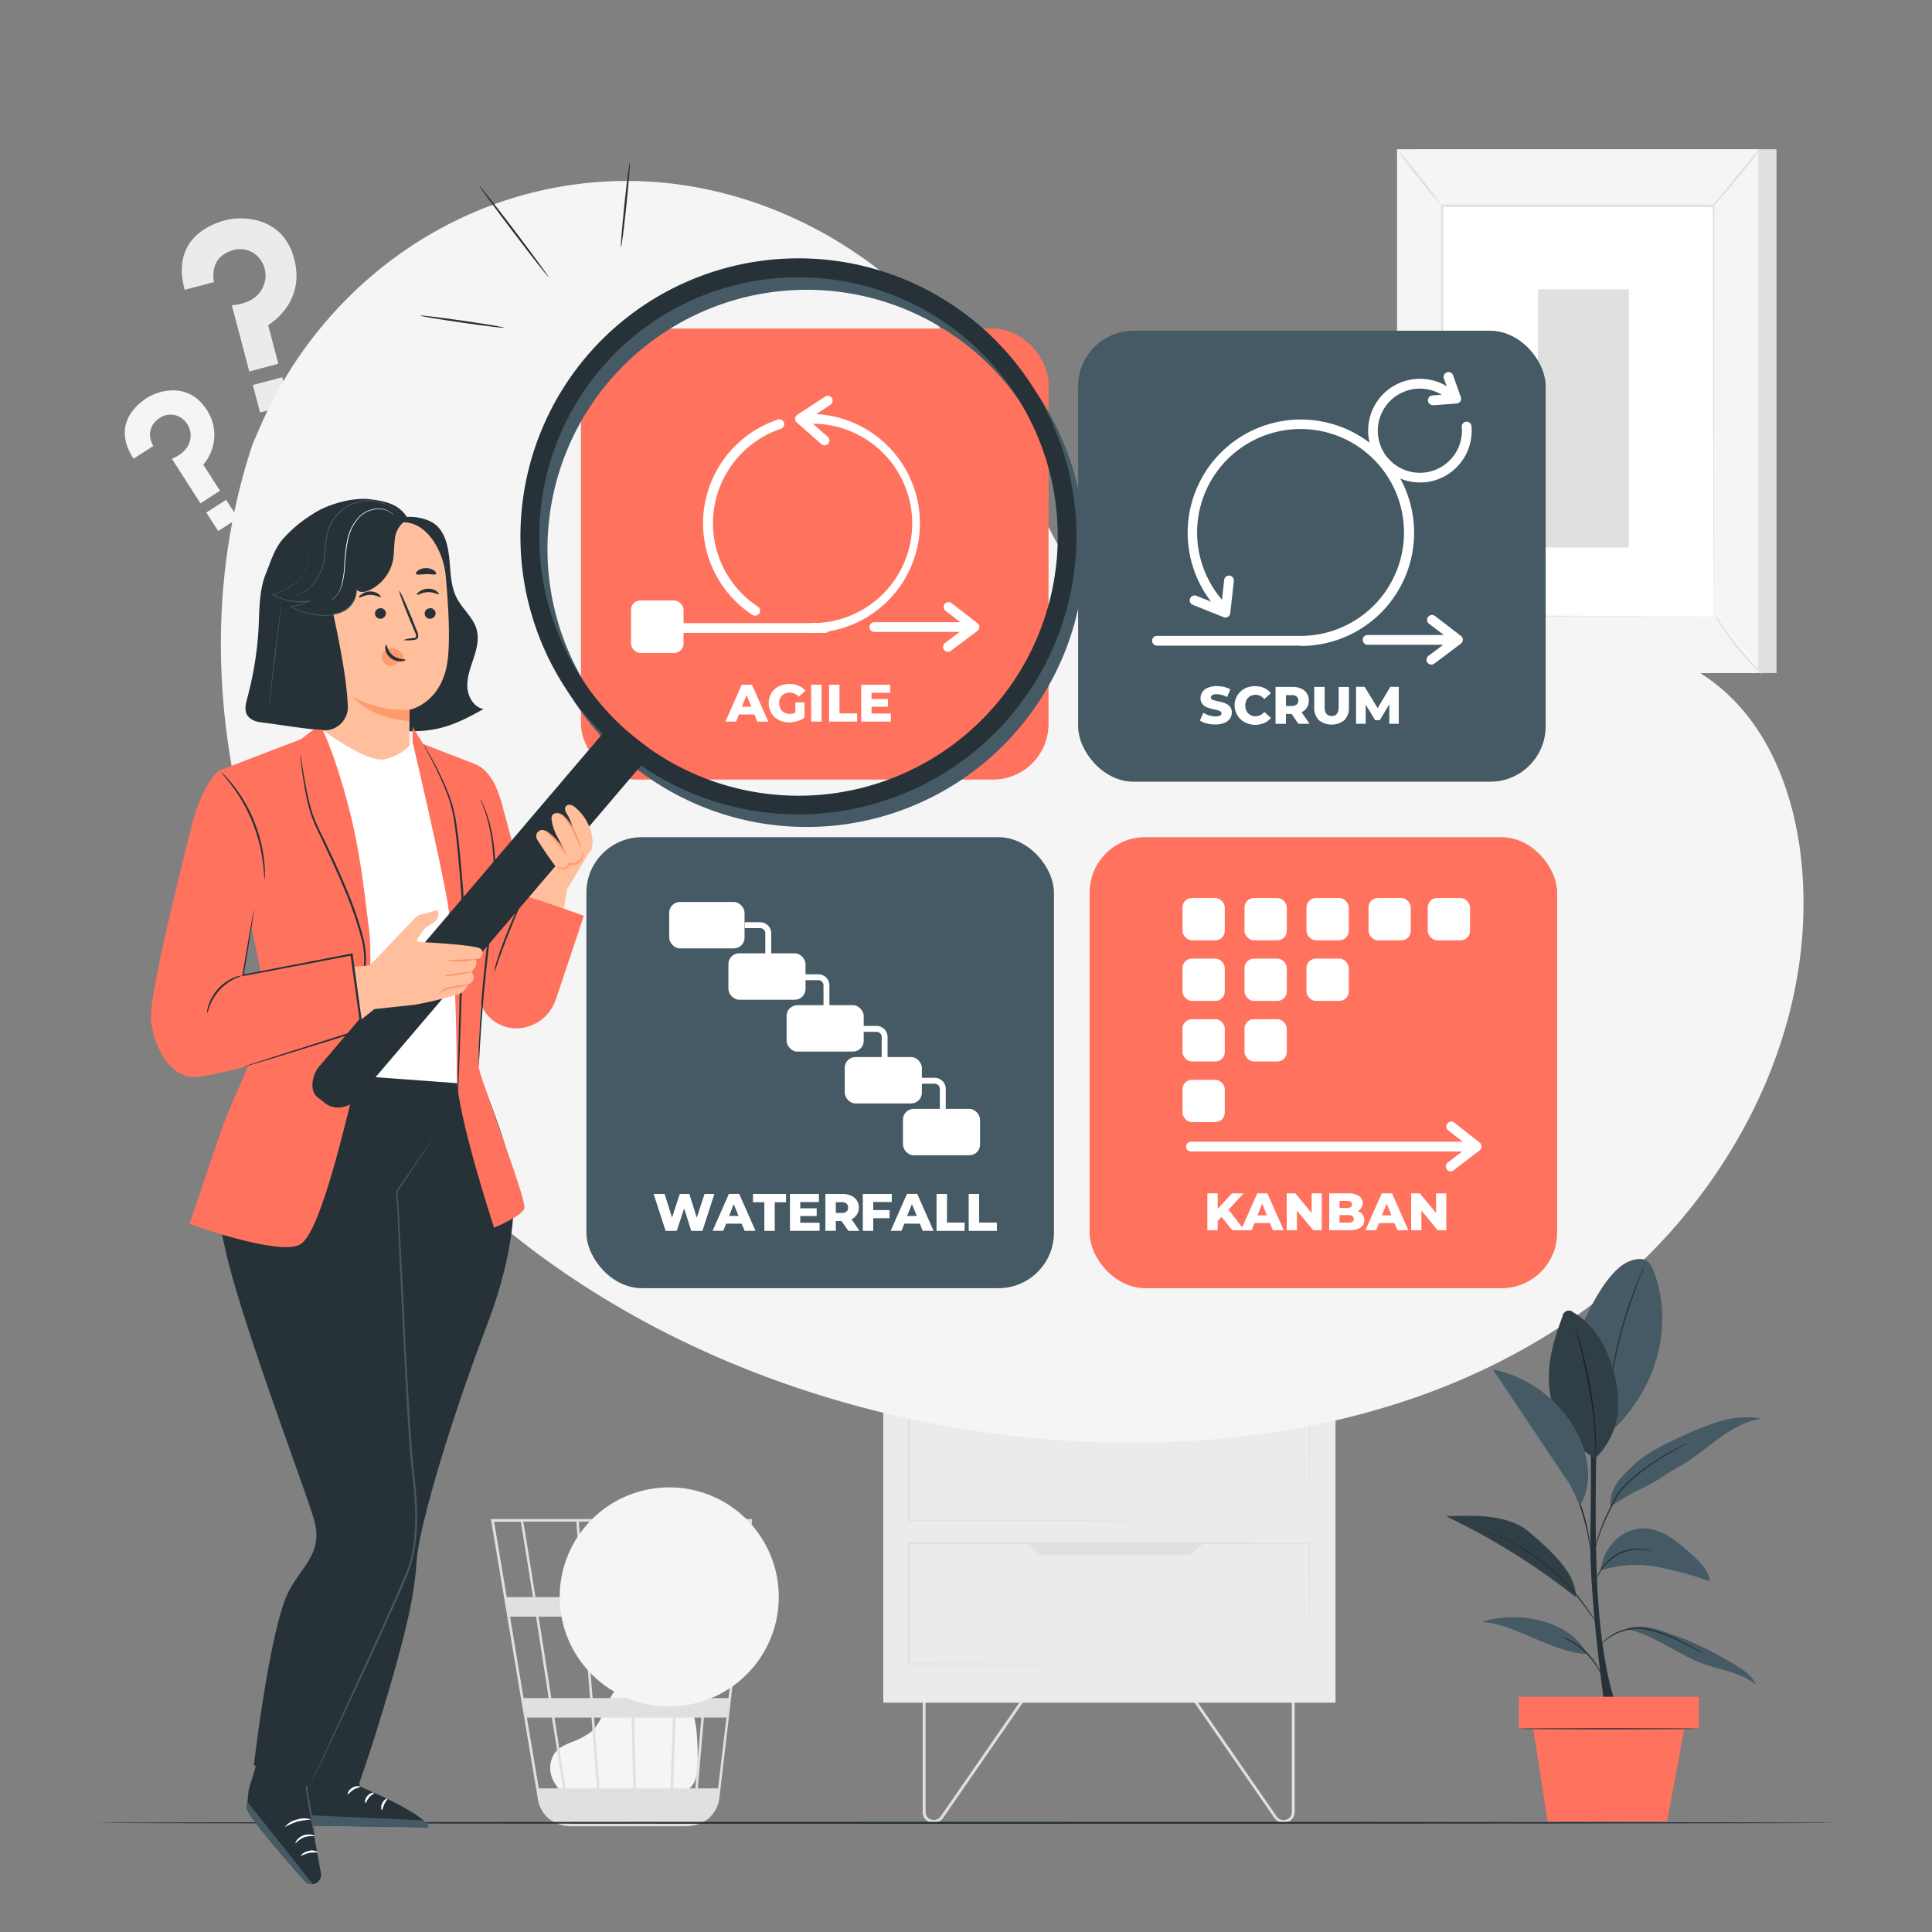 <svg xmlns="http://www.w3.org/2000/svg" viewBox="0 0 500 500"><rect x="0" y="0" width="500" height="500" fill="#808080" stroke="none"/><g id="background-complete"><path d="M47.8,75l7.6-2s-1.68-6.39,4.92-8.25a6.36,6.36,0,0,1,7,2.35,7,7,0,0,1,1.08,6.3c-.73,2.47-3,5.15-8.4,5.6l4.52,17.14,7.51-2-2.64-10S79.2,78.58,76.14,67C73.2,55.84,62.55,55.89,58.29,57,55,57.88,44.12,61.6,47.8,75Z" style="fill:#ebebeb"></path><rect x="66.23" y="98.51" width="7.89" height="7.37" transform="translate(-23.74 21.28) rotate(-14.78)" style="fill:#ebebeb"></rect><path d="M90.34,96.88l4.57.93a4,4,0,0,1,4.78-3.09,3.78,3.78,0,0,1,3.11,3.09,4.17,4.17,0,0,1-1.09,3.63c-1,1.12-3,1.94-5.94.77l-2.1,10.3,4.52.93,1.23-6a9,9,0,0,0,8.1-7.34c1.36-6.68-4.32-9.45-6.88-10C98.68,89.68,91.9,88.8,90.34,96.88Z" style="fill:#ebebeb"></path><rect x="92.74" y="115.06" width="4.68" height="4.37" transform="translate(25.33 -16.63) rotate(11.52)" style="fill:#ebebeb"></rect><path d="M34.57,118.7l5.11-3.28s-2.76-4.29,1.65-7.24a4.92,4.92,0,0,1,5.7.07,5.47,5.47,0,0,1,2.3,4.37c.05,2-1,4.51-4.85,6.12l7.4,11.52L56.94,127l-4.34-6.75a11.73,11.73,0,0,0,.89-14.2c-4.8-7.47-12.62-4.9-15.49-3.06C35.81,104.41,28.68,109.75,34.57,118.7Z" style="fill:#f5f5f5"></path><rect x="54.45" y="130.54" width="6.1" height="5.69" transform="translate(-62.98 52.25) rotate(-32.72)" style="fill:#f5f5f5"></rect><rect x="366.23" y="38.63" width="93.53" height="135.56" style="fill:#e0e0e0"></rect><rect x="361.55" y="38.63" width="93.53" height="135.56" style="fill:#f5f5f5"></rect><rect x="373.17" y="53.31" width="70.29" height="106.2" style="fill:#fff"></rect><path d="M443.46,159.51s0-.18,0-.52,0-.85,0-1.5c0-1.34,0-3.29,0-5.83,0-5.09,0-12.5-.06-21.87,0-18.73-.07-45.25-.12-76.48l.24.24-70.28,0h0l.25-.26c0,40.07,0,77-.05,106.2l-.2-.2,51.16.11,14.13.05,3.71,0,1.29,0s-.42,0-1.24,0l-3.68,0-14.09.05-51.28.11H373v-.21c0-29.2,0-66.13-.06-106.2v-.25h.27l70.28,0h.23v.23c-.05,31.29-.09,57.87-.12,76.63,0,9.35,0,16.75-.06,21.82,0,2.52,0,4.46,0,5.78,0,.64,0,1.14,0,1.48S443.46,159.51,443.46,159.51Z" style="fill:#e0e0e0"></path><path d="M455.34,38.63a16.55,16.55,0,0,1-1.67,2.42c-1.09,1.46-2.63,3.43-4.39,5.57s-3.4,4-4.62,5.37a15.64,15.64,0,0,1-2.06,2.1,18.43,18.43,0,0,1,1.79-2.33l4.5-5.46,4.5-5.47A18.17,18.17,0,0,1,455.34,38.63Z" style="fill:#e0e0e0"></path><path d="M443.81,159.17a87.12,87.12,0,0,0,12.26,15.33" style="fill:#fff"></path><path d="M456.07,174.5a14.19,14.19,0,0,1-2.13-1.94,68.3,68.3,0,0,1-8.7-10.88,14.65,14.65,0,0,1-1.43-2.51,17.59,17.59,0,0,1,1.73,2.31c1,1.45,2.48,3.43,4.17,5.54s3.3,4,4.49,5.29A19.45,19.45,0,0,1,456.07,174.5Z" style="fill:#e0e0e0"></path><path d="M361.54,174.09,373.79,159" style="fill:#fff"></path><path d="M373.79,159a95.59,95.59,0,0,1-5.93,7.72c-3.39,4.17-6.22,7.49-6.32,7.4a91.32,91.32,0,0,1,5.92-7.72A94.8,94.8,0,0,1,373.79,159Z" style="fill:#e0e0e0"></path><path d="M361.55,38.63a84.68,84.68,0,0,1,5.94,7.11A84.56,84.56,0,0,1,373,53.16a83.46,83.46,0,0,1-5.94-7.1A83.75,83.75,0,0,1,361.55,38.63Z" style="fill:#e0e0e0"></path><rect x="398.02" y="74.88" width="23.53" height="66.82" style="fill:#e0e0e0"></rect><path d="M241.7,471.75a3.24,3.24,0,0,1-.86-.12,2.69,2.69,0,0,1-2.05-2.6V437.37h.75V469a2,2,0,0,0,1.52,1.92,2.14,2.14,0,0,0,2.38-.83l22.79-32.94.63.38-22.79,32.95A2.87,2.87,0,0,1,241.7,471.75Z" style="fill:#e0e0e0"></path><path d="M332.2,471.75a2.87,2.87,0,0,1-2.37-1.24L307,437.56l.63-.38,22.79,32.94a2.13,2.13,0,0,0,2.38.83,2,2,0,0,0,1.52-1.92V437.37h.75V469a2.69,2.69,0,0,1-2.06,2.6A3.12,3.12,0,0,1,332.2,471.75Z" style="fill:#e0e0e0"></path><rect x="228.6" y="354.92" width="117.03" height="85.73" style="fill:#ebebeb"></rect><path d="M338.83,393.61s0-.19,0-.55,0-.9,0-1.6c0-1.41,0-3.48,0-6.16,0-5.36,0-13.16-.07-22.93l.13.12-103.69.06h0l.2-.18c0,10.86,0,21.39,0,31.24l-.19-.18,74.19.09,21.66.05,5.81,0h.05l-5.77,0-21.62,0-74.32.08h-.2v-.18c0-9.85,0-20.38,0-31.24v-.19h.21l103.69.07H339v.12c0,9.8-.06,17.63-.08,23,0,2.67,0,4.73,0,6.14,0,.69,0,1.21,0,1.58S338.83,393.61,338.83,393.61Z" style="fill:#e0e0e0"></path><path d="M338.83,430.67s0-.19,0-.55,0-.91,0-1.6c0-1.41,0-3.48,0-6.16,0-5.37,0-13.16-.07-22.94l.13.12-103.69.07h0l.2-.19c0,10.86,0,21.4,0,31.25l-.19-.18,74.19.08,21.66.05,5.81,0,1.51,0h-1.46l-5.77,0-21.62.05-74.32.08h-.2v-.18c0-9.85,0-20.39,0-31.25v-.18h.21l103.69.06H339v.12c0,9.81-.06,17.63-.08,23,0,2.67,0,4.73,0,6.13,0,.69,0,1.22,0,1.58S338.83,430.67,338.83,430.67Z" style="fill:#e0e0e0"></path><polygon points="265.74 362.18 269.1 365.41 307.72 365.41 311.56 362.18 265.74 362.18" style="fill:#e0e0e0"></polygon><polygon points="265.88 399.24 269.25 402.46 307.86 402.46 311.7 399.24 265.88 399.24" style="fill:#e0e0e0"></polygon><path d="M145.49,463.83c-1.45-1.24-4.67-5.16-2.19-9.73.91-1.67,2.85-2.5,4.6-3.24a18.56,18.56,0,0,0,5-2.61c2.74-2.32,3.49-6.19,5.31-9.29,2.08-3.56,6-6.23,10.07-6,4.71.21,8.63,4.05,10.41,8.43s1.84,9.25,1.88,14c0,2.61-.1,5.56-2,7.33s-4.44,1.65-6.84,1.57l-25.7-.78" style="fill:#f5f5f5"></path><path d="M194.65,393.14h-67.6l12.18,72.62a8.09,8.09,0,0,0,5.77,6.46l.23.07c.21,0,.4.12.61.15a7.66,7.66,0,0,0,1.37.16v.07l.33-.05h30.13a8.27,8.27,0,0,0,1.66-.17,8.13,8.13,0,0,0,6.84-7.09l5.87-50,.27-2h0l2.33-19.81ZM181.9,439.46H175l.7-21.07h8Zm2.47-21.07H191l-2.48,21.07h-6Zm-19.82,44.44-.42-18.31h10l-.61,18.31Zm-10.8-18.31h9.71l.42,18.31h-8.71Zm.75,18.31h-8.14c-.77-4.95-1.78-11.37-2.87-18.31h9.59Zm-1.14-23.37-1.64-21.07h11.14l.48,21.07Zm10.65,0-.48-21.07H175l-.7,21.07Zm-.6-26.13L163,393.82h12.85l-.65,19.51Zm-.67,0H151.33l-1.52-19.51h12.48Zm-12.08,0H138.58c-.43-2.69-.83-5.24-1.2-7.54-1.26-7.89-1.73-10.86-2-12h13.76Zm.39,5.06,1.64,21.07h-10c-.34-2.14-.68-4.3-1-6.46-.78-5-1.56-9.95-2.3-14.61Zm-9,21.07H135.5L132,418.39h6.74C139.73,424.9,140.87,432.15,142,439.46Zm.79,5.06c1,6.33,2,12.58,2.87,18.31h-6.27l-3.07-18.31Zm31.38,18.31.6-18.31h6.68l-1.57,18.31Zm1.64-49.5.65-19.51h9.32l-1.67,19.51Zm-41.09-19.51c.27,1.41,1.51,9.09,3.16,19.51h-6.79l-3.27-19.51Zm51.06,69h-5.22l1.56-18.31H188Zm5.81-49.5h-6.8l1.66-19.51h7.43Z" style="fill:#e0e0e0"></path></g><g id="background-simple"><path d="M65.42,114.83l1.84-4.24c15.49-35.76,49-60.64,87.48-63.48a100,100,0,0,1,14.89,0c35.74,2.66,69.56,24.75,86.71,56.65,10.09,18.76,15.28,41.25,31.41,55,21,17.92,52,14.32,79,9.74s58-8.12,78.95,9.9c13.1,11.29,19.22,29.05,20.67,46.38,3.85,45.87-22.28,91-59.85,116.75s-84.84,34.14-130.23,31.31c-63.59-4-127.14-30.11-169.78-78.14S45,175.83,65.42,114.83Z" style="fill:#f5f5f5"></path><circle cx="173.19" cy="413.28" r="28.35" transform="translate(-241.5 243.51) rotate(-45)" style="fill:#f5f5f5"></circle></g><g id="Floor"><path d="M474.77,471.74c0,.14-100.64.26-224.76.26s-224.78-.12-224.78-.26,100.62-.26,224.78-.26S474.77,471.59,474.77,471.74Z" style="fill:#263238"></path></g><g id="Plant"><path d="M415.43,442.69s-4.2-28.86-3.85-45.66,0-35.68,0-35.68h1.93s-1.31,33.33.12,53.43,5.18,27.91,5.18,27.91h-3.36" style="fill:#263238"></path><path d="M427.93,328.88a5.08,5.08,0,0,0-1.76-2.58c-1.23-.78-2.84-.46-4.21,0-5.84,2.06-11,13-13.39,18.69l7.76,26.15C430.34,358.18,432.76,341.13,427.93,328.88Z" style="fill:#455a64"></path><path d="M425.71,327.35a1,1,0,0,1-.11.34c-.1.25-.22.57-.38,1-.34.82-.82,2-1.39,3.5-1.14,3-2.59,7.12-3.9,11.8s-2.18,9-2.74,12.12c-.27,1.57-.48,2.84-.61,3.72-.07.41-.12.74-.17,1a1.5,1.5,0,0,1-.08.35,1.94,1.94,0,0,1,0-.36c0-.27.06-.61.1-1,.1-.89.27-2.16.52-3.74a113.19,113.19,0,0,1,2.66-12.17,110.47,110.47,0,0,1,4-11.79c.6-1.48,1.11-2.66,1.49-3.47.17-.38.32-.69.43-.93A3.3,3.3,0,0,1,425.71,327.35Z" style="fill:#263238"></path><path d="M412.88,377.44a23.69,23.69,0,0,1-12-19.88c-.28-5.8,1.51-11.5,3.53-16.94a1.63,1.63,0,0,1,2.8-.93c5.29,3,8.49,8.75,10.19,14.59a29.43,29.43,0,0,1,1.2,12,20,20,0,0,1-5.76,11.16" style="fill:#455a64"></path><path d="M412.88,377.44a1.35,1.35,0,0,1,0-.35c0-.27,0-.6,0-1,0-.87,0-2.13-.11-3.68a101.33,101.33,0,0,0-1.35-12.08c-.81-4.68-1.79-8.88-2.51-11.91-.36-1.48-.65-2.7-.86-3.59l-.23-1a1.72,1.72,0,0,1,0-.34,1.38,1.38,0,0,1,.12.33c.07.25.16.57.28,1,.24.84.57,2.06,1,3.57.78,3,1.79,7.21,2.6,11.91A87,87,0,0,1,413,372.39c.05,1.56.05,2.82,0,3.69l0,1A1.22,1.22,0,0,1,412.88,377.44Z" style="fill:#263238"></path><g style="opacity:0.3"><path d="M412.88,377.44a23.69,23.69,0,0,1-12-19.88c-.28-5.8,1.51-11.5,3.53-16.94a1.63,1.63,0,0,1,2.8-.93c5.29,3,8.49,8.75,10.19,14.59a29.43,29.43,0,0,1,1.2,12,20,20,0,0,1-5.76,11.16"></path></g><path d="M421.09,421.6c7.16,1.57,13.05,6.62,20,9.08,4.57,1.62,9.74,2.19,13.38,5.39-.87-2.21-2.95-3.68-5-4.94a89.16,89.16,0,0,0-18.09-8.64c-3.25-1.12-6.78-2.06-10.09-1.13" style="fill:#455a64"></path><path d="M410.74,428c-9-.15-18.4-7.78-27.33-8.24,9.34-3,22.71-.55,27.33,8.24" style="fill:#455a64"></path><path d="M414.24,406.47a29.26,29.26,0,0,1,14.34-1,87.47,87.47,0,0,1,14,3.81c-.46-3.11-3-5.45-5.35-7.52a36.66,36.66,0,0,0-5.62-4.32,12.52,12.52,0,0,0-6.73-1.9,10.63,10.63,0,0,0-7.44,3.75,12.33,12.33,0,0,0-3.19,7.16" style="fill:#455a64"></path><path d="M395.84,396.57c-5.64-4.82-14.19-4.35-21.61-4.18a175.57,175.57,0,0,1,33.52,20.89C408.05,408,403,402.66,395.84,396.57Z" style="fill:#455a64"></path><g style="opacity:0.3"><path d="M395.84,396.57c-5.64-4.82-14.19-4.35-21.61-4.18a175.57,175.57,0,0,1,33.52,20.89C408.05,408,403,402.66,395.84,396.57Z"></path></g><path d="M416.78,389.92a63.18,63.18,0,0,1,8.68-5c3-1.35,5.74-3.5,8.61-5.06,3.72-2,6.94-4.81,10.36-7.31s7.16-4.75,11.34-5.41a22.28,22.28,0,0,0-10.32.6,65.61,65.61,0,0,0-9.72,3.78c-4.4,2-8.88,4-12.48,7.23s-6.85,6.4-6.47,11.21" style="fill:#455a64"></path><path d="M440.89,428a1.23,1.23,0,0,1-.29-.13l-.78-.4c-.68-.36-1.65-.89-2.87-1.51-.6-.32-1.27-.65-2-1s-1.5-.71-2.32-1.07a35.3,35.3,0,0,0-5.52-1.92,12,12,0,0,0-5.75-.15,18.07,18.07,0,0,0-2.44.73,12.53,12.53,0,0,0-4.44,3c-.52.56-.77.9-.8.88s.05-.09.17-.26a6.78,6.78,0,0,1,.54-.7,11.27,11.27,0,0,1,2.44-2.15,11.58,11.58,0,0,1,2-1.06,15.54,15.54,0,0,1,2.47-.77,11.92,11.92,0,0,1,5.89.12,32.26,32.26,0,0,1,5.56,2c.83.37,1.61.73,2.33,1.1s1.39.7,2,1c1.21.64,2.16,1.21,2.82,1.6l.75.46Z" style="fill:#263238"></path><path d="M404.05,423.53a2,2,0,0,1,.56.17,12.49,12.49,0,0,1,1.47.63,18,18,0,0,1,4.28,3,18.16,18.16,0,0,1,3.21,4.16,14.26,14.26,0,0,1,.69,1.43c.14.35.21.55.18.56s-.38-.74-1.07-1.88a20.48,20.48,0,0,0-3.23-4,20.74,20.74,0,0,0-4.17-3.07C404.8,423.89,404,423.59,404.05,423.53Z" style="fill:#263238"></path><path d="M384.22,396.12l.38.11,1.08.39,1.69.62c.66.25,1.38.61,2.19,1a51.47,51.47,0,0,1,11.68,7.44,57.72,57.72,0,0,1,5.44,5.36,59.63,59.63,0,0,1,3.86,4.89c1,1.45,1.8,2.66,2.33,3.49.25.4.46.72.62,1a1.8,1.8,0,0,1,.19.35,2.88,2.88,0,0,1-.25-.31c-.15-.21-.38-.52-.66-.93-.57-.81-1.37-2-2.41-3.43s-2.36-3.08-3.9-4.83a59.83,59.83,0,0,0-5.43-5.31,55.08,55.08,0,0,0-11.56-7.48c-.81-.37-1.51-.74-2.17-1l-1.67-.68-1.05-.43A1.82,1.82,0,0,1,384.22,396.12Z" style="fill:#263238"></path><path d="M427.69,401.43a3.09,3.09,0,0,1-.71-.09l-.82-.15a10.75,10.75,0,0,0-1.1-.11,11.27,11.27,0,0,0-6.17,1.22,11,11,0,0,0-2.8,2.08,12.48,12.48,0,0,0-1.8,2.23,17.08,17.08,0,0,0-1.23,2.35,2.36,2.36,0,0,1,.18-.7,9.79,9.79,0,0,1,.86-1.77,11.44,11.44,0,0,1,1.78-2.32,10.85,10.85,0,0,1,9.19-3.31,9.87,9.87,0,0,1,1.12.15l.82.21A2.59,2.59,0,0,1,427.69,401.43Z" style="fill:#263238"></path><path d="M436.7,373.48a1.74,1.74,0,0,1-.33.21l-1,.54c-.87.47-2.13,1.16-3.65,2.06s-3.29,2-5.19,3.38a44.51,44.51,0,0,0-5.8,4.85,15,15,0,0,0-2.37,3.07c-.59,1.13-1.15,2.22-1.67,3.27a61.31,61.31,0,0,0-2.49,5.67,37,37,0,0,0-1.21,4c-.23,1-.31,1.5-.34,1.5a2,2,0,0,1,0-.4c0-.26.09-.64.19-1.12a30.53,30.53,0,0,1,1.12-4.05,54.41,54.41,0,0,1,2.44-5.72c.51-1.05,1.07-2.15,1.65-3.28a14.78,14.78,0,0,1,2.42-3.15,42.09,42.09,0,0,1,5.86-4.87c1.92-1.35,3.72-2.45,5.25-3.34s2.81-1.53,3.7-2l1-.49A1.72,1.72,0,0,1,436.7,373.48Z" style="fill:#263238"></path><path d="M411.57,400.62a2.61,2.61,0,0,1-.18-.75q-.17-.84-.39-2.07a60.72,60.72,0,0,0-1.7-6.73,58.8,58.8,0,0,0-2.56-6.45c-.35-.76-.64-1.41-.87-1.92a3.18,3.18,0,0,1-.29-.72,3.86,3.86,0,0,1,.4.66c.24.44.57,1.08,1,1.88a49.35,49.35,0,0,1,2.66,6.45,48.51,48.51,0,0,1,1.61,6.79c.14.88.24,1.59.29,2.09A3.68,3.68,0,0,1,411.57,400.62Z" style="fill:#263238"></path><path d="M410.92,380.23a24.35,24.35,0,0,0-2.92-9.68,31.93,31.93,0,0,0-21.65-16.15l20,29.88,2.58,5.33A15.32,15.32,0,0,0,410.92,380.23Z" style="fill:#455a64"></path><rect x="393.06" y="439.12" width="46.62" height="8.26" style="fill:#FF725E"></rect><polygon points="396.54 445.74 400.51 471.38 431.46 471.38 436.19 445.74 396.54 445.74" style="fill:#FF725E"></polygon><path d="M439.65,447.39c0,.09-10.51.16-23.48.16s-23.49-.07-23.49-.16,10.51-.16,23.49-.16S439.65,447.3,439.65,447.39Z" style="fill:#263238"></path></g><g id="Lines"><path d="M130.54,84.82c0,.14-4.92-.45-10.95-1.32s-10.9-1.69-10.88-1.83,4.93.45,11,1.32S130.56,84.68,130.54,84.82Z" style="fill:#263238"></path><path d="M142,71.73c-.12.08-4.24-5.16-9.21-11.71s-8.9-11.93-8.79-12,4.24,5.15,9.21,11.7S142.06,71.64,142,71.73Z" style="fill:#263238"></path><path d="M160.71,64c-.15,0,.25-4.92.88-11s1.26-10.91,1.4-10.9-.25,4.92-.88,11S160.85,64,160.71,64Z" style="fill:#263238"></path></g><g id="Kanban"><rect x="281.99" y="216.66" width="121" height="116.72" rx="14.37" style="fill:#FF725E"></rect><rect x="306.03" y="232.41" width="10.94" height="10.94" rx="2.43" style="fill:#fff"></rect><rect x="322.08" y="232.41" width="10.94" height="10.94" rx="2.43" style="fill:#fff"></rect><rect x="338.12" y="232.41" width="10.94" height="10.94" rx="2.43" style="fill:#fff"></rect><rect x="306.03" y="248.09" width="10.94" height="10.94" rx="2.43" style="fill:#fff"></rect><rect x="322.08" y="248.09" width="10.94" height="10.94" rx="2.43" style="fill:#fff"></rect><rect x="338.12" y="248.09" width="10.94" height="10.94" rx="2.43" style="fill:#fff"></rect><rect x="306.03" y="263.77" width="10.94" height="10.94" rx="2.43" style="fill:#fff"></rect><rect x="322.08" y="263.77" width="10.94" height="10.94" rx="2.43" style="fill:#fff"></rect><rect x="306.03" y="279.45" width="10.94" height="10.94" rx="2.43" style="fill:#fff"></rect><rect x="354.17" y="232.41" width="10.94" height="10.94" rx="2.43" style="fill:#fff"></rect><rect x="369.5" y="232.41" width="10.94" height="10.94" rx="2.43" style="fill:#fff"></rect><path d="M316.14,314.92l-1,1.08v2.39h-2.67v-9.55h2.67v4l3.7-4h3l-3.9,4.23,4.11,5.32h-3.14Z" style="fill:#fff"></path><path d="M328.67,316.53h-4l-.75,1.86h-2.76l4.22-9.55H328l4.23,9.55h-2.81Zm-.79-2-1.23-3.06-1.23,3.06Z" style="fill:#fff"></path><path d="M342.08,308.84v9.55h-2.22l-4.22-5.09v5.09H333v-9.55h2.23l4.22,5.09v-5.09Z" style="fill:#fff"></path><path d="M352.62,314.3a2.36,2.36,0,0,1,.46,1.47,2.22,2.22,0,0,1-1,1.94,5.23,5.23,0,0,1-2.92.68H344v-9.55h4.89a4.77,4.77,0,0,1,2.78.67,2.12,2.12,0,0,1,1,1.83,2.22,2.22,0,0,1-.34,1.22,2.31,2.31,0,0,1-.95.85A2.7,2.7,0,0,1,352.62,314.3Zm-5.95-3.51v1.84h1.85c.91,0,1.37-.31,1.37-.93s-.46-.91-1.37-.91Zm3.68,4.68c0-.65-.47-1-1.42-1h-2.26v1.94h2.26C349.88,316.44,350.35,316.12,350.35,315.47Z" style="fill:#fff"></path><path d="M360.89,316.53h-4l-.75,1.86h-2.76l4.22-9.55h2.66l4.23,9.55h-2.81Zm-.79-2-1.23-3.06-1.23,3.06Z" style="fill:#fff"></path><path d="M374.3,308.84v9.55h-2.22l-4.22-5.09v5.09h-2.65v-9.55h2.23l4.21,5.09v-5.09Z" style="fill:#fff"></path><path d="M375.43,303.14a1.28,1.28,0,0,1-1-.49,1.26,1.26,0,0,1,.24-1.77l5.44-4.17-5.3-4.17a1.26,1.26,0,0,1,1.56-2l6.57,5.17a1.23,1.23,0,0,1,.48,1,1.26,1.26,0,0,1-.49,1l-6.73,5.16A1.23,1.23,0,0,1,375.43,303.14Z" style="fill:#fff"></path><path d="M381.39,298H308.23a1.26,1.26,0,1,1,0-2.52h73.16a1.26,1.26,0,0,1,0,2.52Z" style="fill:#fff"></path></g><g id="Waterfall"><rect x="151.76" y="216.66" width="121" height="116.72" rx="14.37" style="fill:#455a64"></rect><rect x="173.19" y="233.43" width="19.5" height="12.01" rx="2.78" style="fill:#fff"></rect><rect x="188.51" y="246.72" width="19.96" height="12.01" rx="2.78" style="fill:#fff"></rect><path d="M199.59,248.26h-1.53v-6.73a1.33,1.33,0,0,0-1.33-1.33h-4v-1.53h4a2.86,2.86,0,0,1,2.86,2.86Z" style="fill:#fff"></path><rect x="203.57" y="260.14" width="19.96" height="12.01" rx="2.78" style="fill:#fff"></rect><path d="M214.65,261.69h-1.53V255a1.34,1.34,0,0,0-1.33-1.33h-4v-1.53h4a2.87,2.87,0,0,1,2.86,2.86Z" style="fill:#fff"></path><rect x="218.62" y="273.56" width="19.96" height="12.01" rx="2.78" style="fill:#fff"></rect><path d="M229.7,275.11h-1.52v-6.73a1.34,1.34,0,0,0-1.34-1.34h-4v-1.53h4a2.87,2.87,0,0,1,2.86,2.87Z" style="fill:#fff"></path><rect x="233.68" y="286.98" width="19.96" height="12.01" rx="2.78" style="fill:#fff"></rect><path d="M244.76,288.53h-1.53V281.8a1.34,1.34,0,0,0-1.33-1.34h-4v-1.52h4a2.86,2.86,0,0,1,2.86,2.86Z" style="fill:#fff"></path><path d="M184.88,309l-3.1,9.55h-2.89l-1.83-5.81-1.91,5.81h-2.89l-3.1-9.55H172l1.92,6.1,2-6.1h2.48l1.93,6.15,2-6.15Z" style="fill:#fff"></path><path d="M191.92,316.68h-4l-.75,1.86h-2.75l4.21-9.55h2.67l4.23,9.55h-2.82Zm-.79-2-1.23-3.06-1.22,3.06Z" style="fill:#fff"></path><path d="M197.81,311.13h-2.94V309h8.56v2.14h-2.92v7.41h-2.7Z" style="fill:#fff"></path><path d="M212.11,316.45v2.09h-7.67V309h7.49v2.09h-4.82v1.61h4.25v2h-4.25v1.74Z" style="fill:#fff"></path><path d="M217.78,316h-1.47v2.54h-2.7V309H218a5.43,5.43,0,0,1,2.26.43,3.36,3.36,0,0,1,.12,6.12l2.06,3h-2.89Zm1.29-4.51a1.86,1.86,0,0,0-1.26-.37h-1.5v2.79h1.5a1.91,1.91,0,0,0,1.26-.36,1.28,1.28,0,0,0,.42-1A1.29,1.29,0,0,0,219.07,311.49Z" style="fill:#fff"></path><path d="M226,311.08v2.1h4.22v2.09H226v3.27h-2.7V309h7.49v2.09Z" style="fill:#fff"></path><path d="M238.05,316.68h-4l-.75,1.86H230.5l4.22-9.55h2.66l4.23,9.55H238.8Zm-.79-2L236,311.63l-1.23,3.06Z" style="fill:#fff"></path><path d="M242.38,309h2.7v7.41h4.56v2.14h-7.26Z" style="fill:#fff"></path><path d="M250.7,309h2.7v7.41H258v2.14H250.7Z" style="fill:#fff"></path></g><g id="Scrum"><rect x="279.02" y="85.59" width="121" height="116.72" rx="14.37" style="fill:#455a64"></rect><path d="M317.16,159.82a1.27,1.27,0,0,1-.47-.09l-8-3.2a1.26,1.26,0,1,1,.94-2.34l6.44,2.58.76-6.77a1.26,1.26,0,0,1,2.5.28l-.94,8.42a1.23,1.23,0,0,1-.6.94A1.25,1.25,0,0,1,317.16,159.82Z" style="fill:#fff"></path><path d="M370.44,172a1.26,1.26,0,0,1-.75-2.27l5.54-4.17-5.4-4.15a1.26,1.26,0,1,1,1.54-2l6.71,5.16a1.25,1.25,0,0,1,0,2l-6.87,5.17A1.26,1.26,0,0,1,370.44,172Z" style="fill:#fff"></path><path d="M370.86,104.85a1.26,1.26,0,0,1-.1-2.52l4.39-.34-1.47-4a1.26,1.26,0,0,1,2.38-.85l2,5.61a1.25,1.25,0,0,1-.12,1.11,1.27,1.27,0,0,1-1,.57l-6,.46Z" style="fill:#fff"></path><path d="M336.59,167.09H299.42a1.26,1.26,0,0,1,0-2.52h37.17a26.77,26.77,0,1,0-19.27-8.18,1.26,1.26,0,0,1,0,1.78,1.24,1.24,0,0,1-1.78,0,29.3,29.3,0,1,1,21.08,9Z" style="fill:#fff"></path><path d="M367.45,124.85A13.41,13.41,0,1,1,375.9,101a1.26,1.26,0,1,1-1.59,2,10.89,10.89,0,1,0,4,7.51,1.26,1.26,0,1,1,2.51-.23,13.42,13.42,0,0,1-12.16,14.55C368.26,124.83,367.86,124.85,367.45,124.85Z" style="fill:#fff"></path><path d="M376.52,166.87H354.06a1.27,1.27,0,1,1,0-2.53h22.46a1.27,1.27,0,0,1,0,2.53Z" style="fill:#fff"></path><path d="M312.31,187.23a5.39,5.39,0,0,1-1.77-.77l.88-2a5.83,5.83,0,0,0,1.49.68,5.48,5.48,0,0,0,1.67.26c1,0,1.55-.26,1.55-.78a.64.64,0,0,0-.44-.6,7.83,7.83,0,0,0-1.43-.42,12.41,12.41,0,0,1-1.8-.5,3,3,0,0,1-1.24-.85,2.28,2.28,0,0,1-.52-1.58,2.73,2.73,0,0,1,.48-1.58,3.14,3.14,0,0,1,1.43-1.11,5.87,5.87,0,0,1,2.32-.41,8.29,8.29,0,0,1,1.86.21,5.81,5.81,0,0,1,1.61.62l-.83,2a5.61,5.61,0,0,0-2.65-.74,2.24,2.24,0,0,0-1.18.24.72.72,0,0,0-.36.62.6.6,0,0,0,.43.57,7.84,7.84,0,0,0,1.41.4,12.22,12.22,0,0,1,1.81.5,3.15,3.15,0,0,1,1.24.84,2.28,2.28,0,0,1,.52,1.58,2.78,2.78,0,0,1-.47,1.56,3.31,3.31,0,0,1-1.44,1.11,5.73,5.73,0,0,1-2.32.41A8.89,8.89,0,0,1,312.31,187.23Z" style="fill:#fff"></path><path d="M322.1,186.88a4.69,4.69,0,0,1-1.87-1.77,4.92,4.92,0,0,1,1.87-6.9,5.72,5.72,0,0,1,2.7-.63,5.78,5.78,0,0,1,2.36.46,4.64,4.64,0,0,1,1.75,1.34l-1.72,1.56a2.82,2.82,0,0,0-2.26-1.12,2.74,2.74,0,0,0-1.38.34,2.35,2.35,0,0,0-.94,1,3.16,3.16,0,0,0,0,2.85,2.23,2.23,0,0,0,.94,1,2.75,2.75,0,0,0,1.38.35,2.85,2.85,0,0,0,2.26-1.12l1.72,1.55a4.64,4.64,0,0,1-1.75,1.34,5.78,5.78,0,0,1-2.36.46A5.72,5.72,0,0,1,322.1,186.88Z" style="fill:#fff"></path><path d="M334.28,184.78h-1.47v2.54h-2.7v-9.55h4.36a5.35,5.35,0,0,1,2.25.43,3.24,3.24,0,0,1,2,3.1,3.25,3.25,0,0,1-.49,1.81,3.21,3.21,0,0,1-1.38,1.21l2.06,3H336Zm1.28-4.51a1.83,1.83,0,0,0-1.25-.37h-1.5v2.8h1.5a1.88,1.88,0,0,0,1.25-.36,1.29,1.29,0,0,0,.43-1A1.27,1.27,0,0,0,335.56,180.27Z" style="fill:#fff"></path><path d="M341.3,186.35a4.43,4.43,0,0,1-1.18-3.29v-5.29h2.7V183c0,1.53.61,2.3,1.82,2.3s1.8-.77,1.8-2.3v-5.21h2.66v5.29a4.39,4.39,0,0,1-1.18,3.29,5.3,5.3,0,0,1-6.62,0Z" style="fill:#fff"></path><path d="M359.55,187.32l0-5.06-2.46,4.12h-1.2l-2.44-4v4.92h-2.5v-9.55h2.22l3.36,5.51,3.28-5.51H362l0,9.55Z" style="fill:#fff"></path></g><g id="Agile"><rect x="150.36" y="85.03" width="121" height="116.72" rx="14.37" style="fill:#FF725E"></rect><rect x="163.31" y="155.4" width="13.59" height="13.59" rx="2.43" style="fill:#fff"></rect><path d="M213.69,163.79H172.14a1.27,1.27,0,0,1,0-2.53h41.55a1.27,1.27,0,0,1,0,2.53Z" style="fill:#fff"></path><path d="M195.42,159.35a1.29,1.29,0,0,1-.69-.21,28.33,28.33,0,0,1,6.42-50.5A1.26,1.26,0,1,1,202,111a25.81,25.81,0,0,0-5.84,46,1.26,1.26,0,0,1-.7,2.31Z" style="fill:#fff"></path><path d="M210.28,163.79a1.27,1.27,0,1,1,0-2.53,25.8,25.8,0,1,0,0-51.6,1.26,1.26,0,1,1,0-2.52,28.33,28.33,0,0,1,0,56.65Z" style="fill:#fff"></path><path d="M251.38,163.55h-25.1a1.26,1.26,0,1,1,0-2.52h25.1a1.26,1.26,0,1,1,0,2.52Z" style="fill:#fff"></path><path d="M245.31,168.68a1.26,1.26,0,0,1-1-.5,1.28,1.28,0,0,1,.25-1.77l5.55-4.17-5.4-4.15a1.26,1.26,0,1,1,1.54-2l6.71,5.17a1.26,1.26,0,0,1,0,2l-6.87,5.17A1.26,1.26,0,0,1,245.31,168.68Z" style="fill:#fff"></path><path d="M213.39,115.26a1.23,1.23,0,0,1-.83-.32l-6.36-5.6a1.26,1.26,0,0,1-.42-1,1.27,1.27,0,0,1,.57-1l7.2-4.7a1.26,1.26,0,0,1,1.37,2.12l-5.81,3.79,5.11,4.5a1.26,1.26,0,0,1,.12,1.78A1.28,1.28,0,0,1,213.39,115.26Z" style="fill:#fff"></path><path d="M195.24,184.9h-4l-.75,1.86h-2.76l4.22-9.55h2.66l4.23,9.55H196Zm-.8-2-1.22-3.06L192,182.91Z" style="fill:#fff"></path><path d="M205.83,181.78h2.38v3.95a5.75,5.75,0,0,1-1.88.9,7.48,7.48,0,0,1-2.13.32,5.61,5.61,0,0,1-2.7-.64,4.69,4.69,0,0,1-1.88-1.76,5.11,5.11,0,0,1,0-5.13,4.61,4.61,0,0,1,1.89-1.77,6.35,6.35,0,0,1,5.15-.18,4.61,4.61,0,0,1,1.77,1.29l-1.72,1.56a3,3,0,0,0-2.32-1.07,2.68,2.68,0,0,0-2,.75,2.65,2.65,0,0,0-.75,2,2.94,2.94,0,0,0,.34,1.41,2.42,2.42,0,0,0,1,1,2.83,2.83,0,0,0,1.41.35,3.48,3.48,0,0,0,1.46-.31Z" style="fill:#fff"></path><path d="M209.93,177.21h2.7v9.55h-2.7Z" style="fill:#fff"></path><path d="M214.56,177.21h2.7v7.41h4.56v2.14h-7.26Z" style="fill:#fff"></path><path d="M230.55,184.67v2.09h-7.67v-9.55h7.49v2.08h-4.81v1.61h4.24v2h-4.24v1.75Z" style="fill:#fff"></path></g><g id="Character"><path d="M93.06,461.27v1.05s17.57,7.25,17.72,10.6l-35-.52.65-11.65A20,20,0,0,0,93.06,461.27Z" style="fill:#263238"></path><path d="M75.76,472.4l.15-2.8,33.52,1.52s1.55.7,1.35,1.8Z" style="fill:#455a64"></path><path d="M93.18,462.42c0,.17-.87.23-1.72.77s-1.31,1.25-1.46,1.18.11-1.06,1.15-1.69S93.22,462.26,93.18,462.42Z" style="fill:#fff"></path><path d="M96.83,464c0,.17-.71.45-1.3,1.16s-.77,1.48-.94,1.47-.27-1,.49-1.86S96.83,463.83,96.83,464Z" style="fill:#fff"></path><path d="M98.85,468.42c-.16,0-.38-.83.07-1.76s1.26-1.29,1.33-1.15-.43.64-.79,1.41S99,468.4,98.85,468.42Z" style="fill:#fff"></path><path d="M68,450.71l14.91,4.17-3.72,8.46,3.86,21.4a2.43,2.43,0,0,1-1.68,2.78,2.46,2.46,0,0,1-2.51-.72c-3.3-3.69-15.34-17.33-15-19l.48-4.45a34.62,34.62,0,0,1,1-3.32Z" style="fill:#263238"></path><path d="M80.94,487.6,64,466.26l-.09,1a2.7,2.7,0,0,0,.69,2.23c1.33,2.15,5.13,7,14.24,17.34a2.47,2.47,0,0,0,2.13.8Z" style="fill:#455a64"></path><path d="M76.47,477.07a7.46,7.46,0,0,1,2.23-1.6,7.53,7.53,0,0,1,2.76-.25c0-.06-.25-.26-.8-.39a3.84,3.84,0,0,0-2.15.17,3.7,3.7,0,0,0-1.71,1.27C76.48,476.71,76.41,477.05,76.47,477.07Z" style="fill:#fff"></path><path d="M77.87,480.3a18.72,18.72,0,0,1,2.18-.79,19.55,19.55,0,0,1,2.33-.08,2.73,2.73,0,0,0-2.44-.42C78.52,479.28,77.75,480.23,77.87,480.3Z" style="fill:#fff"></path><path d="M73.7,472.84A24.61,24.61,0,0,1,77,471.39a24.07,24.07,0,0,1,3.57-.47,5.48,5.48,0,0,0-3.72,0A5.33,5.33,0,0,0,73.7,472.84Z" style="fill:#fff"></path><path d="M79.38,460.43a15.77,15.77,0,0,0-.18,2.88h0v0c.18,1.24.44,2.82.74,4.54.36,2,.71,3.88,1,5.21a10.84,10.84,0,0,0,.53,2.13,11,11,0,0,0-.22-2.19c-.19-1.34-.49-3.19-.85-5.22-.3-1.72-.6-3.3-.84-4.53v0A16.47,16.47,0,0,0,79.38,460.43Z" style="fill:#455a64"></path><path d="M58.16,322.66C57,317,54,306.74,55.18,302c2.72-10.94,7.49-17.27,14-31.17H74l46.48-.8,3.81,8.43c4.22,11.36,7.1,18.15,8.29,26.47,1.37,9.57-1,23.45-6.35,37.46-11.49,30.24-17.9,54.43-18.35,60.94s-1.13,13.25-7.17,33.87c-4.41,15.06-7.67,24.06-7.67,24.06-4.58,2.59-9.44,3.29-13.86.78l-13.48-5.21s4.13-35.52,9-44.94c3.48-6.78,9.16-10,6.51-18.84S61.76,340.07,58.16,322.66Z" style="fill:#263238"></path><path d="M112.56,294a2.87,2.87,0,0,0-.18.24l-.52.71-2,2.8-7.37,10.6,0,0v.05c.36,4,.5,8.57.74,13.7s.52,10.79.8,16.85.66,12.55,1,19.35.75,13.89,1.43,21.2c.71,6.08,1.33,12.05.81,17.79a42.18,42.18,0,0,1-.58,4.23,26.63,26.63,0,0,1-1,4c-1,2.58-2.08,5.08-3.14,7.5-4.29,9.71-8.31,18.39-11.65,25.68L83,456l-2.15,4.69c-.24.53-.42.94-.56,1.23s-.17.43-.17.43l.22-.41c.14-.29.33-.69.59-1.21l2.23-4.66c1.92-4.08,4.68-9.95,8.1-17.2s7.43-16,11.74-25.65c1.07-2.43,2.18-4.9,3.17-7.53a28.37,28.37,0,0,0,1-4.11,40.23,40.23,0,0,0,.59-4.27c.53-5.8-.1-11.81-.8-17.88-.68-7.27-1-14.39-1.45-21.18s-.72-13.27-1-19.34-.59-11.71-.86-16.84-.42-9.74-.81-13.71l0,.08L110,297.81l1.91-2.84.49-.73A1.51,1.51,0,0,0,112.56,294Z" style="fill:#455a64"></path><path d="M120.94,177.77c-.12-2.54.83-5,1.63-7.4s1.47-5,.79-7.47c-.86-3.08-3.63-5.23-5.12-8.06s-1.6-6.18-1.87-9.38-.8-6.59-2.92-9c-2.69-3.05-9.72-3.6-13-1.25-.51,18.2-.35,36.21,3.54,54,8.88.38,13.38-1.35,21.13-5.7C122.6,183,121.06,180.31,120.94,177.77Z" style="fill:#263238"></path><path d="M82.9,191.1l-3.26-46A3.9,3.9,0,0,1,83,141.07l20.52-5.81c6.6-.89,11.23,7.14,11.83,13.77.68,7.36,1.21,16.38.49,21.91-1.44,11.12-9.88,12.77-9.88,12.77v9.89l0,16.58Z" style="fill:#ffbf9d"></path><path d="M112.74,158.65a1.43,1.43,0,0,1-1.33,1.47,1.36,1.36,0,0,1-1.5-1.24,1.42,1.42,0,0,1,1.33-1.47A1.36,1.36,0,0,1,112.74,158.65Z" style="fill:#263238"></path><path d="M113.54,153.78c-.17.19-1.27-.58-2.8-.53s-2.62.84-2.79.66.08-.42.56-.79a3.93,3.93,0,0,1,2.23-.76A3.79,3.79,0,0,1,113,153C113.45,153.36,113.62,153.69,113.54,153.78Z" style="fill:#263238"></path><path d="M99.87,158.65a1.42,1.42,0,0,1-1.32,1.47,1.36,1.36,0,0,1-1.5-1.24,1.41,1.41,0,0,1,1.32-1.47A1.35,1.35,0,0,1,99.87,158.65Z" style="fill:#263238"></path><path d="M98.53,154.49c-.17.19-1.27-.58-2.8-.53s-2.62.84-2.79.66.08-.42.56-.79a4,4,0,0,1,2.23-.76,3.75,3.75,0,0,1,2.24.66C98.44,154.07,98.61,154.4,98.53,154.49Z" style="fill:#263238"></path><path d="M104.4,165.66a9.76,9.76,0,0,1,2.47-.52c.38,0,.75-.14.81-.4a2,2,0,0,0-.29-1.15l-1.24-2.94c-1.72-4.19-3-7.63-2.81-7.7s1.7,3.27,3.42,7.45l1.19,3a2.29,2.29,0,0,1,.25,1.53,1,1,0,0,1-.63.59,3,3,0,0,1-.66.11A10,10,0,0,1,104.4,165.66Z" style="fill:#263238"></path><path d="M106,183.71A28.21,28.21,0,0,1,91,180.18c-.67-1.54,2.91,5.52,14.94,6.43Z" style="fill:#ff9a6c"></path><path d="M104.27,169.3a3.75,3.75,0,0,0-3.14-1.55,2.45,2.45,0,0,0-2,1.15,2.25,2.25,0,0,0,2.61,3.29,5.59,5.59,0,0,0,2.21-1.46,1.65,1.65,0,0,0,.47-.58.78.78,0,0,0-.08-.78" style="fill:#ff9a6c"></path><path d="M99.93,166.85c.25,0,.3,1.63,1.75,2.77s3.21.9,3.23,1.13-.38.34-1.13.38a4.12,4.12,0,0,1-2.69-.85A3.56,3.56,0,0,1,99.73,168C99.64,167.26,99.82,166.84,99.93,166.85Z" style="fill:#263238"></path><path d="M99,148.18c-.14.42-1.67.27-3.46.53s-3.22.8-3.47.43c-.11-.17.13-.57.7-1a6.12,6.12,0,0,1,5.28-.73C98.75,147.66,99.09,148,99,148.18Z" style="fill:#e0e0e0"></path><path d="M112.85,148.53c-.26.36-1.32,0-2.59.05s-2.33.3-2.58-.06c-.12-.17,0-.52.5-.87a3.53,3.53,0,0,1,2.09-.62,3.57,3.57,0,0,1,2.08.63C112.81,148,113,148.36,112.85,148.53Z" style="fill:#263238"></path><path d="M106,135.19c-1.9-4.55-6-5.51-10.43-6S84.6,130.56,81,133a34,34,0,0,0-8.08,6.84c-2,2.52-2.83,5.41-4,8.32-1.89,4.53-1.77,9.53-2,14.39a88.19,88.19,0,0,1-2.92,18.09c-.58,2.12-1.17,4.66,1.84,5.88a6.42,6.42,0,0,0,1.74.42c4.67.57,11.24,1.73,16.43,2.06h0A6,6,0,0,0,90,182.49c-.42-10-4.28-25.54-4.81-28.69C85.2,153.8,83.51,132.23,106,135.19Z" style="fill:#263238"></path><path d="M104.51,135.08a6.51,6.51,0,0,0-2.33,4.57c-.24,1.75-.14,3.53-.46,5.26a11,11,0,0,1-6.34,7.92c-1,.45-2.44.63-3.08-.29a6.07,6.07,0,0,1-3.7,5.79c-1.64.66-3.48.55-5.2.94s-3.54,1.57-3.63,3.33l-.72-12.29,3.45-10.86,10.62-6.33Z" style="fill:#263238"></path><path d="M85.68,155.34a6.22,6.22,0,0,0,2.69-3.92,25.47,25.47,0,0,0,.74-5.23,43.59,43.59,0,0,1,.75-6.48,12.4,12.4,0,0,1,2.9-5.8,7.3,7.3,0,0,1,2.32-1.67,7.22,7.22,0,0,1,2.42-.6,5.77,5.77,0,0,1,3.46.83,3,3,0,0,1,.46.33,2.11,2.11,0,0,1,.3.28,1.69,1.69,0,0,1,.23.25,9.19,9.19,0,0,0-1-.79,5.77,5.77,0,0,0-3.41-.75A7,7,0,0,0,92.9,134a12.3,12.3,0,0,0-2.83,5.72,44.13,44.13,0,0,0-.77,6.44,24.44,24.44,0,0,1-.79,5.27,7.25,7.25,0,0,1-1.76,3.11A3.91,3.91,0,0,1,85.68,155.34Z" style="fill:#fff"></path><path d="M76.45,153.86a6.13,6.13,0,0,0,1.62-.4,8.37,8.37,0,0,0,3.39-3A15.13,15.13,0,0,0,83,147.73a12.22,12.22,0,0,0,.87-3.5c.15-1.27.21-2.62.36-4a17.73,17.73,0,0,1,.33-2.11,12.32,12.32,0,0,1,.7-2.1,11.44,11.44,0,0,1,5.94-5.73,10.8,10.8,0,0,1,6.75-.45,11,11,0,0,1,4.14,2,8.67,8.67,0,0,1,1.23,1.15l-.08-.07-.24-.22c-.11-.1-.23-.22-.4-.35s-.34-.29-.56-.45A11.32,11.32,0,0,0,97.94,130a10.7,10.7,0,0,0-6.64.49,11.21,11.21,0,0,0-5.82,5.63,11.08,11.08,0,0,0-.69,2.06,19.33,19.33,0,0,0-.34,2.09c-.15,1.39-.21,2.74-.37,4a12.25,12.25,0,0,1-.9,3.55,15.65,15.65,0,0,1-1.6,2.76,8.29,8.29,0,0,1-3.48,3,4.73,4.73,0,0,1-1.21.31l-.33,0Z" style="fill:#455a64"></path><path d="M92.3,152.54v.1c0,.08,0,.18,0,.31s0,.3-.06.49-.09.42-.14.68a7.13,7.13,0,0,1-.71,1.75,6.06,6.06,0,0,1-1.67,1.89,10,10,0,0,1-6.38,1.57,18.15,18.15,0,0,1-4-.61,16,16,0,0,1-4-1.62l-.25-.15.29,0A16,16,0,0,0,80,155.48l.08,0,.06.2a14.75,14.75,0,0,1-9.57-1.72l-.19-.11.21-.07a18.46,18.46,0,0,0,5.68-2.87,8.36,8.36,0,0,0,3.44-7.15c0-.37,0-.66-.06-.87v-.23c0-.05,0-.07,0-.07a.42.42,0,0,0,0,.07l0,.22c0,.21.06.5.1.87a8.9,8.9,0,0,1-.44,3.25,9.18,9.18,0,0,1-3,4,18.14,18.14,0,0,1-5.72,2.94v-.18a14.66,14.66,0,0,0,9.45,1.68l.71-.12-.65.32-.08,0a15.42,15.42,0,0,1-4.69,1.45l0-.19a15.63,15.63,0,0,0,4,1.61,18.55,18.55,0,0,0,3.91.62,9.84,9.84,0,0,0,6.29-1.5,6.11,6.11,0,0,0,1.66-1.83A7.57,7.57,0,0,0,92,154.1c.06-.25.11-.47.15-.67s.06-.36.08-.49,0-.22,0-.3A.65.65,0,0,1,92.3,152.54Z" style="fill:#455a64"></path><path d="M69.58,182.79c-.06,0,.61-5.92,1.5-13.21s1.65-13.2,1.71-13.2-.62,5.92-1.5,13.22S69.63,182.8,69.58,182.79Z" style="fill:#455a64"></path><path d="M123.46,209.58a3.5,3.5,0,0,1,.09.72c0,.53.09,1.21.16,2.06.13,1.79.23,4.39.29,7.6.12,6.42-.18,15.3-.82,25.07s-1.2,18.62-1.32,25c-.07,3.2-.1,5.8-.07,7.59v2.07a3.68,3.68,0,0,1,0,.72,3.2,3.2,0,0,1-.08-.72c0-.53-.06-1.22-.1-2.07-.09-1.79-.13-4.39-.11-7.6,0-6.43.52-15.29,1.16-25.06s1-18.62,1-25c0-3.2,0-5.8-.11-7.59,0-.85,0-1.54,0-2.07A4,4,0,0,1,123.46,209.58Z" style="fill:#263238"></path><path d="M135,231.21l2.4,4.71-7.1-26.34c-2.07-8.64-5.11-11.15-8.07-12.08l-1.7,1.76,1.25,49.27,1.58,4.08c-.33,7,2.44,10.93,6.19,12.64,5.54,2.52,12.06-.53,14.18-6.24l7.37-22Z" style="fill:#FF725E"></path><path d="M72.21,211.46l7.07,66,39.17,2.88,3.12-2.67-1.09-49.83-13.15-35.49-.54-.24a12.73,12.73,0,0,1-7.35,4.4c-4.38.74-13.74-6-15.89-7.56l-.92,2.41Z" style="fill:#fff"></path><path d="M95.5,240.61c-1.41-11.51-2.32-20.28-5.23-31.58-3.41-13.25-6.72-20.09-6.72-20.09l-2.24-.22-3.43,2.58-21.16,8.12,13.12,63.43-9.55,22.09q-2.2,5.1-4,10.37l-7.22,21.45s23.18,8.44,28.64,5.29S89.84,288.27,91.86,281,96.91,252.12,95.5,240.61Z" style="fill:#FF725E"></path><path d="M63,252.39l2.79-16.83-9.09-36.14s-4.25,3-7.07,14.12C46.7,225.16,39.1,255.6,39.05,263.1c0,5.54,4.21,16.87,12.65,15.56,16.43-2.57,42.5-12.53,42.5-12.53l-3.69-18.37Z" style="fill:#FF725E"></path><path d="M106.79,188.14l2.74,4.41,12.9,5s3.35,15.18,3.35,19.83-1.91,56.14-1.91,58.56,12.64,34.84,11.83,36.86-7.84,4.93-7.84,4.93-9.65-29.47-9.65-39.16-.4-33.53-2.42-45.24-9-41.25-9-41.25Z" style="fill:#FF725E"></path><path d="M118.43,284a1.1,1.1,0,0,1,0-.24v-.71c0-.66,0-1.57,0-2.72,0-2.4.13-5.81.23-10,.19-8.44.53-20.11.74-33,0-1.61,0-3.2,0-4.76s-.17-3.09-.28-4.61c-.24-3-.49-5.95-.77-8.72s-.6-5.41-1-7.85a33.46,33.46,0,0,0-1.89-6.59,85.14,85.14,0,0,0-4.23-9l-1.3-2.39-.34-.62a1,1,0,0,1-.1-.22s.06.06.15.19l.38.6c.33.52.81,1.31,1.39,2.34a77.3,77.3,0,0,1,4.39,9,33.41,33.41,0,0,1,2,6.65c.44,2.45.77,5.09,1.06,7.87s.55,5.7.8,8.73c.12,1.51.3,3,.29,4.64s0,3.17,0,4.78c-.21,12.89-.61,24.55-.9,33-.16,4.19-.3,7.59-.39,10-.06,1.14-.1,2.05-.14,2.72,0,.28,0,.51,0,.7A.92.92,0,0,1,118.43,284Z" style="fill:#263238"></path><path d="M94.49,264.61a3,3,0,0,1-.11-.72c-.06-.48-.12-1.19-.18-2.1-.12-1.82-.23-4.46-.18-7.72,0-1.63.1-3.42.23-5.34a23,23,0,0,0-.76-6,97.23,97.23,0,0,0-4.65-13.24c-1.94-4.6-4-8.93-5.82-12.85A52.09,52.09,0,0,1,80.54,211a47.87,47.87,0,0,1-1.32-5.2c-.65-3.21-1-5.83-1.23-7.64-.11-.9-.19-1.61-.23-2.09a3.35,3.35,0,0,1,0-.73,5.58,5.58,0,0,1,.13.72c.09.52.19,1.21.33,2.08.29,1.79.7,4.4,1.39,7.59a50.78,50.78,0,0,0,1.36,5.14,54.29,54.29,0,0,0,2.51,5.59c1.9,3.91,3.93,8.24,5.87,12.86A93.57,93.57,0,0,1,94,242.64a23.68,23.68,0,0,1,.72,6.12c-.15,1.91-.24,3.69-.29,5.32-.1,3.25,0,5.89,0,7.71,0,.87.06,1.56.08,2.09A4,4,0,0,1,94.49,264.61Z" style="fill:#263238"></path><path d="M127.87,251.67a15,15,0,0,1,.75-3.06c.56-1.86,1.45-4.39,2.55-7.14s2.19-5.21,3-6.95a16.64,16.64,0,0,1,1.49-2.77,20.71,20.71,0,0,1-1.16,2.92c-.76,1.78-1.79,4.25-2.89,7s-2,5.24-2.68,7.07A23.39,23.39,0,0,1,127.87,251.67Z" style="fill:#263238"></path><path d="M124.31,206.78a4.76,4.76,0,0,1,.34.62c.21.42.49,1,.83,1.87a37.55,37.55,0,0,1,2,7.23,55.24,55.24,0,0,1,.71,11.11c-.15,4.19-.63,8.78-1.21,13.57-1.2,9.57-2,18.26-2.44,24.57-.22,3.15-.37,5.71-.46,7.47-.06.84-.1,1.52-.13,2a4,4,0,0,1-.08.71,3.2,3.2,0,0,1,0-.71c0-.52,0-1.19,0-2,0-1.76.13-4.32.3-7.48.3-6.32,1.09-15,2.3-24.62.57-4.78,1.06-9.35,1.24-13.52a55.89,55.89,0,0,0-.6-11,40.24,40.24,0,0,0-1.82-7.22c-.31-.83-.55-1.47-.74-1.89A2.77,2.77,0,0,1,124.31,206.78Z" style="fill:#263238"></path><polygon points="152.61 220.39 145.98 215.12 138.76 222.9 135.7 231.75 145.98 235.13 146.76 230.13 152.61 220.39" style="fill:#ffbf9d"></polygon><path d="M137.13,135.41a71.94,71.94,0,1,1,126,53.76h0a71.93,71.93,0,0,1-126-53.76Zm138.45,12.86A67.09,67.09,0,1,0,259.5,186,67.15,67.15,0,0,0,275.58,148.27Z" style="fill:#455a64"></path><path d="M135,132.15a71.94,71.94,0,1,1,126,53.76h0a71.93,71.93,0,0,1-126-53.76ZM273.46,145a67.09,67.09,0,1,0-16.08,37.75A67.15,67.15,0,0,0,273.46,145Z" style="fill:#263238"></path><path d="M84.24,285.57l-2.17-1.7c-1.93-1.52-1.35-5.5.29-7.58l76.45-89.77,10.17,8L92.63,284.14C90.54,286.67,86.73,287.52,84.24,285.57Z" style="fill:#263238"></path><path d="M146.34,208.83a1.2,1.2,0,0,1,1.35-.52,2.75,2.75,0,0,1,1.18.65,12.58,12.58,0,0,1,4.47,8.29c.14,1.38-.06,3-1.21,3.74l-1.47-.66c-.49-.51-1.88-1.3-2.12-2-1-2.79.9-2.18-1.42-7C146.9,210.92,145.93,209.65,146.34,208.83Z" style="fill:#ffbf9d"></path><path d="M147.09,212.86a9.2,9.2,0,0,0-1.73-2,1.9,1.9,0,0,0-1.85-.31c-.93.4-.86,1.12-.62,2.4a14,14,0,0,0,1.55,4c1.3,2.4,2.56,5.21,4,7.56L149,224a.94.94,0,0,0,1.44-.48,3.89,3.89,0,0,0,.11-2.05A19.42,19.42,0,0,0,147.09,212.86Z" style="fill:#ffbf9d"></path><path d="M146.19,220.42a19.23,19.23,0,0,0-3.86-4.63,4.64,4.64,0,0,0-1.84-1,1.63,1.63,0,0,0-1.64,1.07,2,2,0,0,0,.43,1.79,83.69,83.69,0,0,0,7,9.7l1.82-2.27C148.81,223.33,147.15,222.07,146.19,220.42Z" style="fill:#ffbf9d"></path><path d="M91.43,250.29l4.32-.48,7.6-8,4.16-4.32a2.79,2.79,0,0,1,1.27-.75l4.44-1.23a2.57,2.57,0,0,1-1,3.24l-2.34,1.54-2,2.92.35.55s15.09.75,16.13,1.78a1.55,1.55,0,0,1-.16,2.41,2.44,2.44,0,0,1-1.12.23s.9,1.67-1.11,3.34c0,0,1.87,2-.9,3.32a4.68,4.68,0,0,1-2.25,2.42A104.8,104.8,0,0,1,107.54,260L96.9,261.15,93.32,264Z" style="fill:#ffbf9d"></path><path d="M123.41,248.18a11.75,11.75,0,0,1-4.08.65,20.48,20.48,0,0,1-4.13-.17,20.64,20.64,0,0,1,4.11-.29A40.16,40.16,0,0,1,123.41,248.18Z" style="fill:#ff9a6c"></path><path d="M122,251.54c0,.06-.37.16-1,.3s-1.46.36-2.42.52a22.16,22.16,0,0,1-2.47.2,3.57,3.57,0,0,1-1,0c0-.07.36-.24,1-.35s1.5-.18,2.44-.34,1.8-.31,2.43-.37S122,251.48,122,251.54Z" style="fill:#ff9a6c"></path><path d="M121.35,254.76a17.57,17.57,0,0,1-3.95,1,9.9,9.9,0,0,0-2.7.71c-.62.32-.89.7-1,.65s.13-.5.79-.93a7.16,7.16,0,0,1,2.78-.89A18.45,18.45,0,0,1,121.35,254.76Z" style="fill:#ff9a6c"></path><path d="M63,276.11a3.82,3.82,0,0,1,.57-.22l1.68-.57,6.32-2.05,22-7-.17.27c-.7-5.06-1.47-10.6-2.28-16.38-.14-1-.28-2.08-.42-3.1l.3.22-28,5.31-.28,0,0-.28c.89-5.14,1.61-9.34,2.12-12.29.26-1.42.46-2.54.61-3.35.07-.35.13-.64.17-.87a1.09,1.09,0,0,1,.08-.29,1.36,1.36,0,0,1,0,.3l-.12.88c-.12.81-.29,1.94-.5,3.37-.47,3-1.14,7.16-2,12.31L63,252.2l28-5.43.27-.05,0,.27c.14,1,.28,2,.43,3.1.79,5.78,1.55,11.32,2.25,16.38l0,.21-.2.06-22.07,6.82-6.36,1.92-1.7.49A2.41,2.41,0,0,1,63,276.11Z" style="fill:#263238"></path><path d="M68.48,227.57c-.09,0-.1-1.71-.45-4.44a45.4,45.4,0,0,0-.89-4.74,44.87,44.87,0,0,0-1.82-5.61,47,47,0,0,0-2.58-5.31,44.59,44.59,0,0,0-2.64-4c-1.64-2.21-2.82-3.45-2.75-3.51a4.53,4.53,0,0,1,.88.81,27.56,27.56,0,0,1,2.16,2.48,36.38,36.38,0,0,1,2.76,4,38.82,38.82,0,0,1,4.45,11.05,37.79,37.79,0,0,1,.8,4.81,26.72,26.72,0,0,1,.15,3.28A4.91,4.91,0,0,1,68.48,227.57Z" style="fill:#263238"></path><path d="M53.63,262.19a4.71,4.71,0,0,1,.33-2A11.68,11.68,0,0,1,60.55,253a5.23,5.23,0,0,1,2-.5c0,.09-.74.29-1.86.84a13.42,13.42,0,0,0-3.85,2.88,13,13,0,0,0-2.54,4.08C53.86,261.44,53.71,262.21,53.63,262.19Z" style="fill:#263238"></path><path d="M150.45,219.67c-.16.07-1-2.34-2.46-5a18.75,18.75,0,0,0-2.26-3.21,3,3,0,0,0-.88-.73c-.24-.1-.39-.07-.41-.11s.15-.15.47-.08a2.59,2.59,0,0,1,1.08.66,14.07,14.07,0,0,1,2.45,3.21,21.61,21.61,0,0,1,1.61,3.7A4.59,4.59,0,0,1,150.45,219.67Z" style="fill:#ff9a6c"></path><path d="M146.75,221.53c-.13.07-1.14-1.62-2.75-3.43s-3.08-3.12-3-3.24a11,11,0,0,1,3.38,2.89A10.06,10.06,0,0,1,146.75,221.53Z" style="fill:#ff9a6c"></path><path d="M150.81,220.56c.05,0,.26.55,0,1.43a2.86,2.86,0,0,1-.94,1.3,3.06,3.06,0,0,1-1.87.61,3.19,3.19,0,0,1-.7-.1l.3-.16a2.12,2.12,0,0,1-1.25,1.24,2,2,0,0,1-1.4,0c-.75-.31-.94-.82-.89-.83s.34.33,1,.5a1.63,1.63,0,0,0,1.12-.08,1.73,1.73,0,0,0,.94-1l.08-.22.23.06a2.7,2.7,0,0,0,.58.08,2.65,2.65,0,0,0,2.46-1.53A11.77,11.77,0,0,0,150.81,220.56Z" style="fill:#ff9a6c"></path></g></svg>
